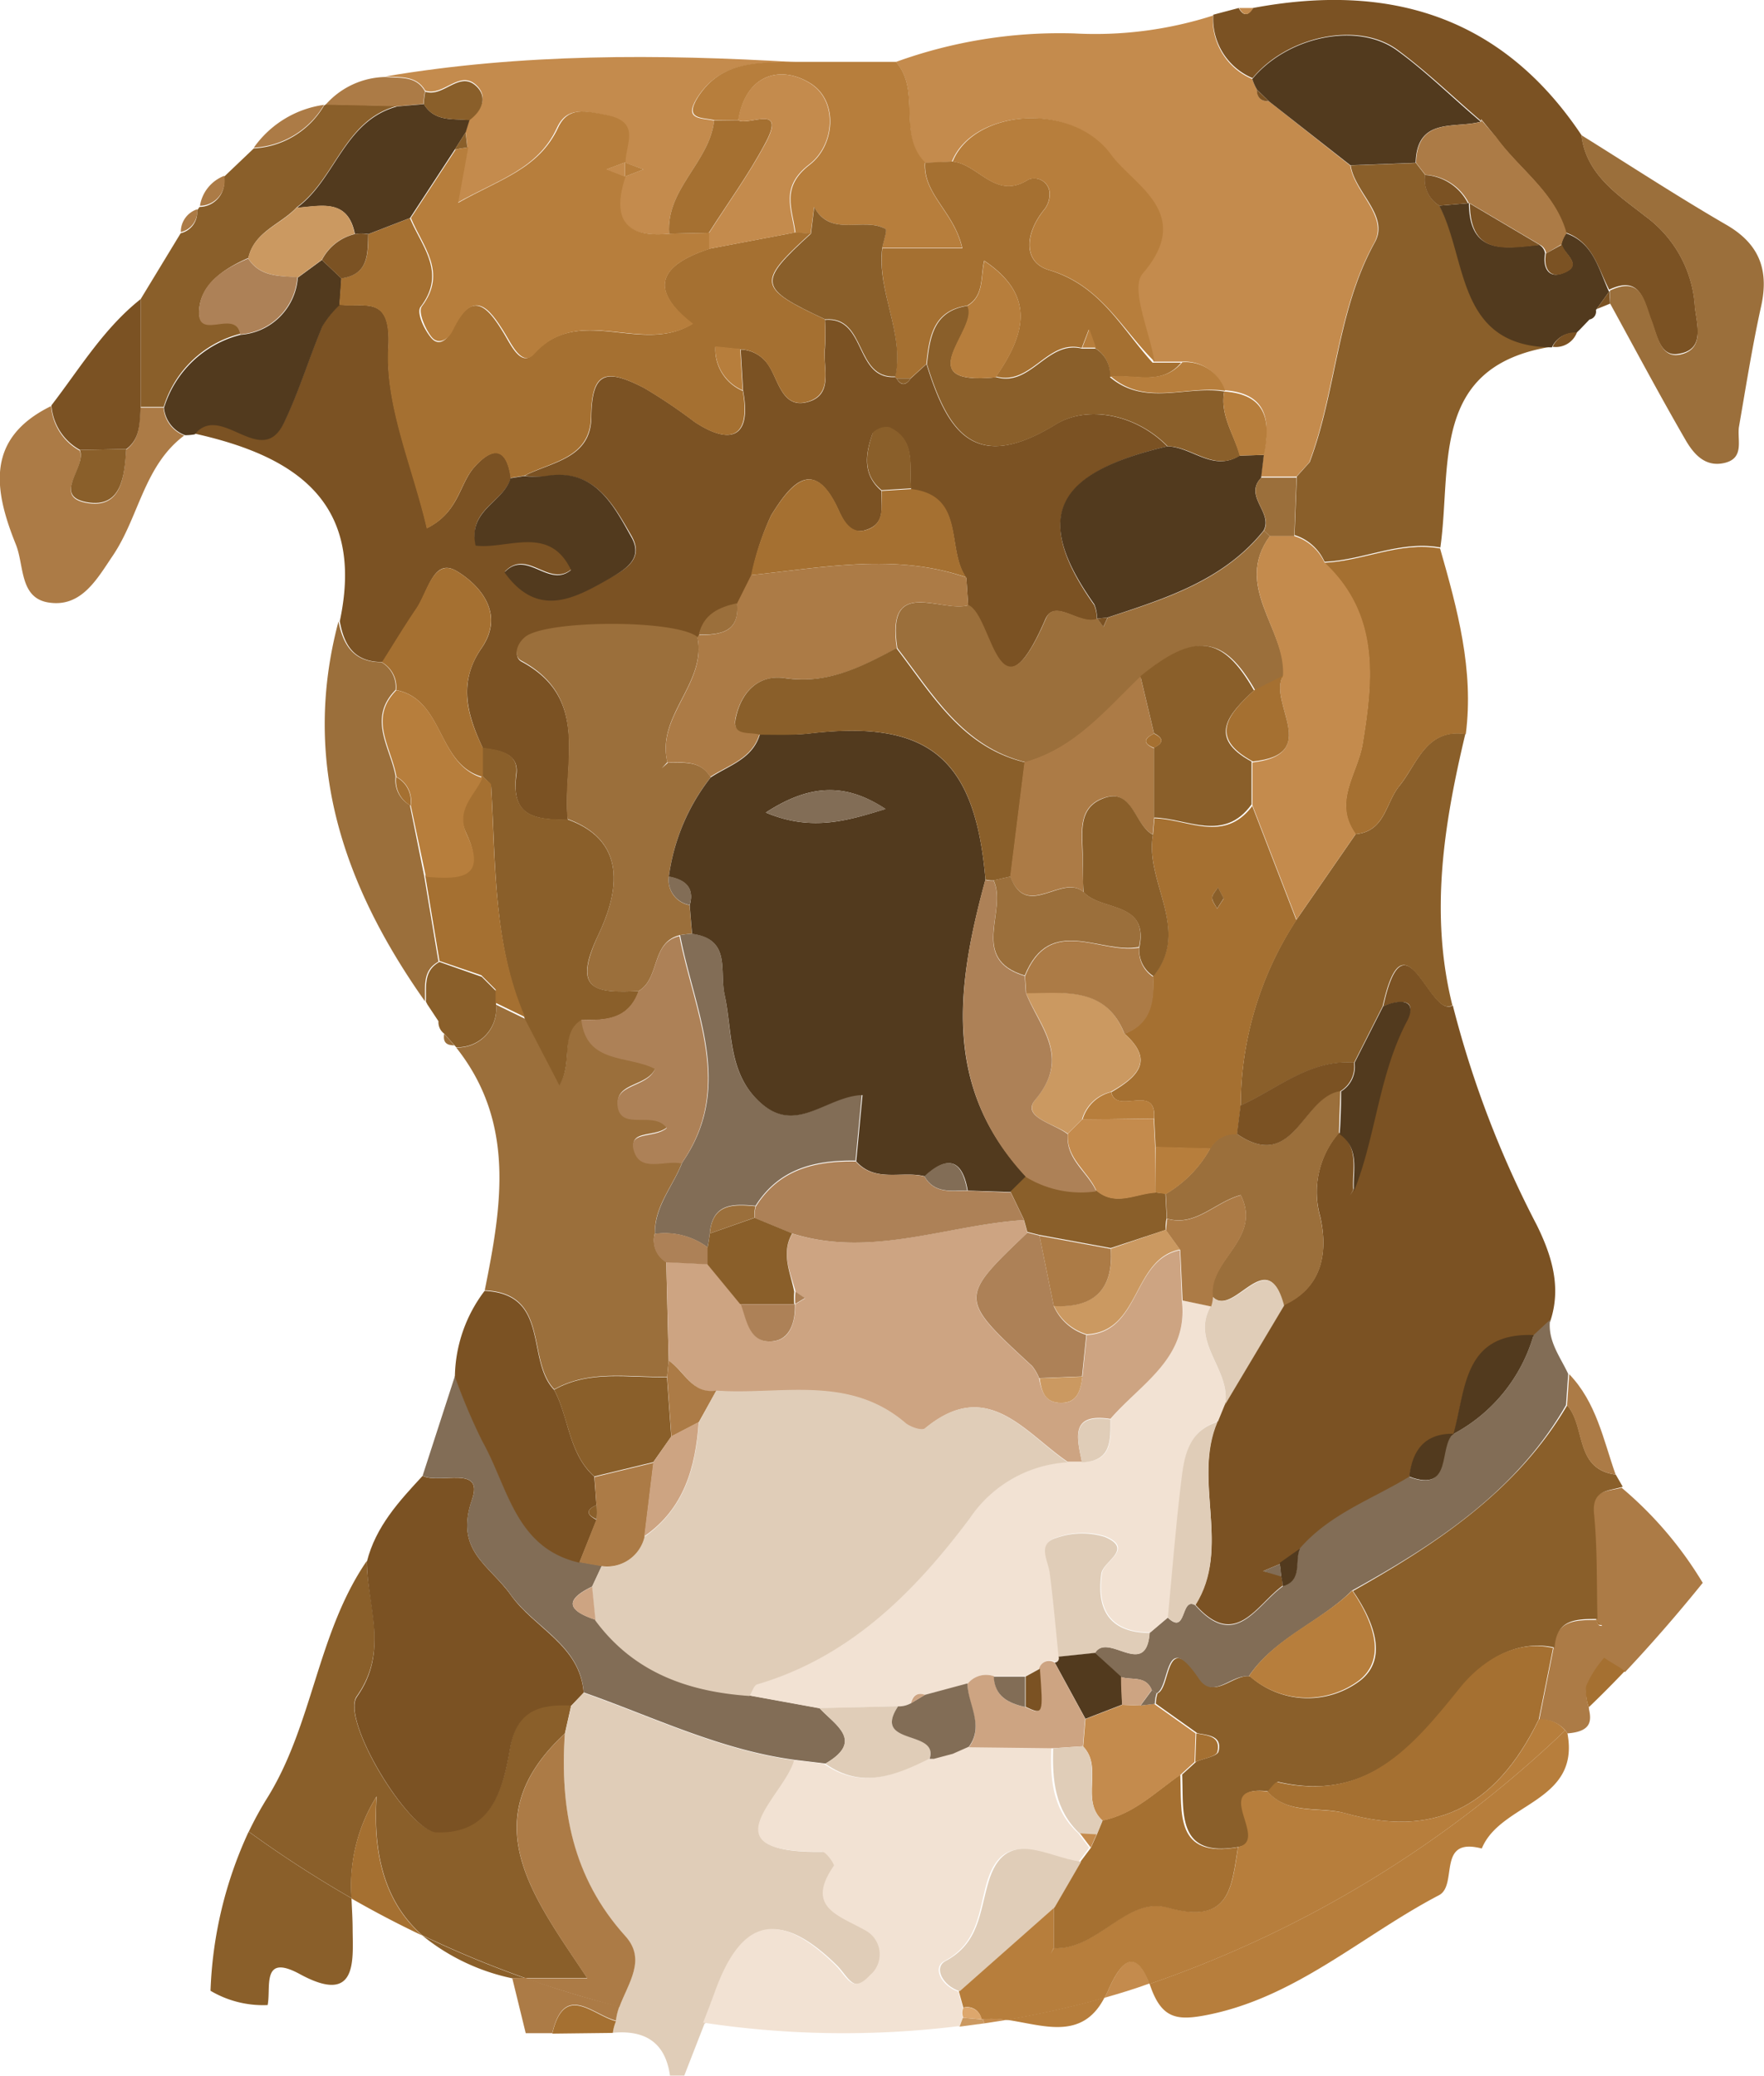 <svg xmlns="http://www.w3.org/2000/svg" viewBox="0 0 123.51 145.36"><defs><style>.cls-1{fill:#7b5223;}.cls-2{fill:#c48b4d;}.cls-3{fill:#ac7b46;}.cls-4{fill:#8a5f2a;}.cls-5{fill:#9b6f3b;}.cls-6{fill:#826d56;}.cls-7{fill:#a57031;}.cls-8{fill:#b77e3c;}.cls-9{fill:#523a1e;}.cls-10{fill:#f2e2d3;}.cls-11{fill:#e0cdb8;}.cls-12{fill:#cda482;}.cls-13{fill:#ad8157;}.cls-14{fill:#cb9961;}.cls-15{fill:#dda76d;}</style></defs><title>terr</title><g id="Layer_2" data-name="Layer 2"><g id="Layer_1-2" data-name="Layer 1"><path class="cls-1" d="M81.73,31.25c-2.26-2.3-5.65-2.87-7.8-1.55-5.73,3.52-7.6.5-9.06-4.21l-1.1,1c-.35.52-.69.53-1,0l-.09-.09c-2.87.18-2-4.24-4.92-4a16,16,0,0,1,0,2c-.16,1.37.68,3.31-1.31,3.77-1.65.38-1.93-1.47-2.59-2.52a2.42,2.42,0,0,0-2-1.18l.17,2.9c.65,3.51-1.09,3.69-3.39,2.17a37.34,37.34,0,0,0-3.5-2.36c-2.71-1.41-3.69-1.16-3.74,2,0,2.92-2.76,3.15-4.68,4.13a7,7,0,0,0,1.48.05c3.37-.59,4.69,1.86,6,4.13.93,1.6-.36,2.36-1.55,3-2.52,1.45-5,2.7-7.3-.47,1.57-1.65,3.08,1.14,4.66-.16-1.5-3.2-4.45-1.43-6.68-1.71-.6-2.51,2-3,2.44-4.72-.3-2.08-1.22-2.21-2.53-.76-1.09,1.19-1.08,3.17-3.34,4.3-1-4.35-2.93-8.56-2.7-12.66.21-3.77-1.69-2.71-3.42-3a6.79,6.79,0,0,0-1.2,1.48c-.94,2.23-1.64,4.58-2.69,6.76-1.59,3.29-4.41-1.47-6.25.81,7,1.56,11.94,4.76,10.15,13.14.3,1.67,1,2.86,3,2.85.79-1.25,1.56-2.52,2.39-3.75S30.35,39,32,40s3.37,3,1.71,5.39-1,4.65.1,7c1.17.15,2.56.35,2.35,1.86-.44,3.09,1.53,3.11,3.6,3.16-.4-3.89,1.64-8.47-3.25-11.09-.53-.29-.36-1.13.28-1.66,1.47-1.22,10.47-1.27,12.06,0l.09-.15c.31-1.44,1.41-1.93,2.68-2.21l1-2A18.6,18.6,0,0,1,54,36.07c1.28-2.06,2.94-4.26,4.72-.33.48,1.06,1,1.79,2.16,1.27s.78-1.68.84-2.64c-1.37-1.16-1.11-2.63-.63-4a1.3,1.3,0,0,1,1.19-.41c1.92.9,1.33,2.77,1.52,4.33,3.84.46,2.42,4.22,3.86,6.18l.13,1.95c1.69.79,2.07,8.65,5.4.94.65-1.51,2.38.44,3.61,0a2.53,2.53,0,0,0-.19-1C72.32,36.3,73.77,33.15,81.73,31.25Z"/><path class="cls-1" d="M101.78,100.38h0v0Z"/><path class="cls-1" d="M94.53,83.76l.23-.38s0,0,0,0v0Z"/><path class="cls-1" d="M101.72,70.39c-1.61,1-3.35-6.85-4.87.07,1-.42,2.46-.62,1.67.85-2,3.81-2.2,8.13-3.76,12,0,0,0,0,0,0l-.23.38.22-.39v0c-.1-1.39.47-2.94-1-4a6.33,6.33,0,0,0-1.31,5.88c.53,2.36.23,4.94-2.57,6.18l-4.14,6.94-.49,1.2c-1.77,4.13,1,8.8-1.55,12.84,2.83,3.21,4.28,0,6.12-1.32q0-.37-.13-.74L88.44,110l1.16-.49,1.42-1c2.09-2.38,5-3.47,7.65-5,.22-1.84,1.08-3,3.1-3,.87-3.12.68-7.1,5.62-6.92l1.15-1.07c.81-2.4.1-4.63-.93-6.73A71.23,71.23,0,0,1,101.72,70.39Z"/><path class="cls-2" d="M88.84,7.09c-.55,0-.83-.24-.82-.8a3.6,3.6,0,0,1-.34-.76,4.5,4.5,0,0,1-2.75-4.44,27.05,27.05,0,0,1-9.72,1.25,33.68,33.68,0,0,0-12.49,2c1.79,2,.1,5.08,2,7.07l1.92-.08c1.46-3.67,8.36-4.25,11.09-.5,1.6,2.19,5.84,4.11,2.21,8.33-.9,1,.48,4.06.82,6.16l2,0a2.91,2.91,0,0,1,2.95,2h0c3,.21,3.26,2.07,2.78,4.44l-.2,1.61,2.48,0v0l.9-1c1.88-5,1.89-10.55,4.56-15.39,1-1.87-1.4-3.48-1.69-5.39Z"/><path class="cls-3" d="M109.74,121.36c1.75-.13,1.7-.93,1.49-1.81q-.81.8-1.64,1.57A1.91,1.91,0,0,1,109.74,121.36Z"/><path class="cls-3" d="M115.33,129.15l.41.24h0Z"/><path class="cls-3" d="M113.54,104.16c-1,.28-2.24.11-2,2,.28,2.4.17,4.84.23,7.26l.41.41c-.09,0-.21,0-.25-.07a1.37,1.37,0,0,1-.16-.34c-1.45,0-2.86,0-3,2l-1,5a2.17,2.17,0,0,1,1.85.75q.83-.77,1.64-1.57a3.48,3.48,0,0,1-.19-1.47,7.53,7.53,0,0,1,1.27-2c.43.33,1,.6,1.44.94q2.82-3,5.44-6.25A26.55,26.55,0,0,0,113.54,104.16Z"/><path class="cls-4" d="M113.13,103.24c-2.9-.38-2.08-3.36-3.4-4.85-3.54,6-9.13,9.69-15,13,1.38,2,2.54,4.7.5,6.28a6.1,6.1,0,0,1-7.71-.31c-1.18-.16-2.47,1.64-3.47.19-2.5-3.64-2.05.65-3,1a2.37,2.37,0,0,0-.12.73l2.91,2.07c.75.14,1.75.17,1.48,1.27-.08.34-1,.48-1.55.71l-1,.91c.12,2.67-.42,5.87,4,5.06,2.24-.46-2-4.38,2.06-3.88.23-.23.52-.7.69-.66,6.2,1.42,9.41-2.39,12.82-6.64,1.3-1.63,3.68-3.41,6.51-2.77.12-2,1.53-2,3-2h0c-.06-2.42,0-4.86-.23-7.26-.22-1.84,1-1.67,2-2Z"/><path class="cls-4" d="M14.74,139.38a7.23,7.23,0,0,0,4,1c.25-1.25-.46-3.64,2.25-2.17,4.05,2.21,3.72-.92,3.7-3.12,0-.72-.05-1.45-.08-2.19a81,81,0,0,1-7.2-4.66A28.8,28.8,0,0,0,14.74,139.38Z"/><path class="cls-4" d="M35.88,138.51h.91a72.16,72.16,0,0,1-7.22-3A14.77,14.77,0,0,0,35.88,138.51Z"/><path class="cls-4" d="M39.55,121.37l.45-2c-2.2-.11-3.83.3-4.29,3-.5,2.89-1.28,6-5.17,5.88-2-.07-6.7-7.89-5.56-9.49,2.27-3.2.75-6.31.7-9.47-3.48,5.07-3.77,11.49-7,16.64a23.64,23.64,0,0,0-1.26,2.31,81,81,0,0,0,7.2,4.66,11.76,11.76,0,0,1,1.75-7.13c-.31,4.71.94,7.72,3.19,9.72a72.16,72.16,0,0,0,7.22,3h4.34C37.37,132.83,33,127.43,39.55,121.37Z"/><path class="cls-5" d="M47.76,81.39c-1.18-.22-3,.75-3.37-1-.31-1.29,1.52-.75,2.33-1.48-.87-1.23-3.14.21-3.43-1.47s2.06-1.33,2.61-2.67c-1.85-1-4.82-.31-5.16-3.45-1.61.94-.57,2.89-1.56,4.61l-2.39-4.59-2.06-1a2.7,2.7,0,0,1-2.79,3c4.18,5.27,3.18,11.14,2,17,4.61.21,2.89,4.87,4.87,6.93,2.51-1.4,5.24-.82,7.9-.88l.11-1.15q-.09-3.45-.17-6.91a1.73,1.73,0,0,1-.79-2C45.81,84.46,47.12,83.05,47.76,81.39Z"/><path class="cls-4" d="M100.79,14.4a2.12,2.12,0,0,1-1-2.15l-.65-.84-4.57.17c.29,1.91,2.73,3.52,1.69,5.39-2.67,4.84-2.67,10.38-4.56,15.39l-.9,1v0l-.16,4.1a3.41,3.41,0,0,1,2.1,1.87c2.73-.11,5.3-1.51,8.11-1,.81-5.7-.77-12.73,7.85-14.07C102,24.26,102.83,18.17,100.79,14.4Z"/><path class="cls-1" d="M35.75,111.65c-1.5-2.1-3.94-3.07-2.7-6.66.85-2.45-2.25-1.06-3.46-1.66-1.64,1.77-3.28,3.54-3.9,6,0,3.16,1.57,6.27-.7,9.47-1.13,1.6,3.61,9.42,5.56,9.49,3.89.14,4.67-3,5.17-5.88.46-2.68,2.09-3.1,4.29-3l.86-.9C40.61,115.17,37.4,114,35.75,111.65Z"/><path class="cls-4" d="M98,55c-1,1.2-1,3.21-3.08,3.4l-4.15,6a23.82,23.82,0,0,0-3.9,13c2.59-1.16,4.83-3.22,7.94-3l2-3.95c1.52-6.93,3.27.94,4.88-.07-1.6-6.42-.59-12.71.91-19C99.84,51,99.24,53.46,98,55Z"/><path class="cls-1" d="M118.67,21.43a8.48,8.48,0,0,0-3.44-6.27c-1.86-1.47-4.17-2.89-4.5-5.7-5.57-8.34-13.47-10.69-23-8.9-.32.53-.66.61-1,0l-1.78.47a4.5,4.5,0,0,0,2.75,4.44c2.43-2.94,7.36-4,10.12-2,2.07,1.52,3.93,3.33,5.88,5l0-.13,1,1.22c1.62,2.26,4.14,3.86,4.92,6.72,1.9.66,2.26,2.49,3.05,4,2.25-1.07,2.43.87,2.93,2.12.43,1.08.64,2.66,2,2.36C119.44,24.44,118.77,22.61,118.67,21.43Z"/><path class="cls-6" d="M108.53,92.4l-1.15,1.07a11.44,11.44,0,0,1-5.62,6.93l0,0c-1.16.87,0,4.16-3.11,3C96,105,93.1,106,91,108.42c-.39.89.2,2.22-1.19,2.65-1.85,1.33-3.3,4.52-6.12,1.32-1.05-.63-.58,2.16-1.93.86l-1.27,1.07c-.25,3.27-2.92-.08-3.82,1.4l1.81,1.69c.74.25,1.75-.12,2.16.91l.32.24c1-.39.52-4.68,3-1,1,1.45,2.28-.35,3.47-.19,1.82-2.7,5-3.79,7.22-6,5.92-3.28,11.51-6.93,15-13l.15-2.18C109.25,95,108.35,93.89,108.53,92.4Z"/><path class="cls-2" d="M55.71,4.35c-9.61-.57-19.19-.61-28.72,1,1,.09,2.16-.11,2.79,1,1.27.42,2.38-1.48,3.56-.4.83.76.44,1.74-.47,2.4q-.14.43-.27.85l.12,1.05L32,14.21c2.87-1.63,5.66-2.35,7-5.27.69-1.48,1.9-1.17,3.35-.89,2.49.49,1.41,2,1.37,3.32l1.33.49-1.31.51c-1,2.91-.05,4.31,3.11,4-.23-3.15,2.83-5,3.15-7.92-.83-.21-2.2,0-1.18-1.61C50.49,4.23,53.14,4.42,55.71,4.35Z"/><path class="cls-6" d="M57.38,119.59l-4.89-.89c-4.33-.28-8.12-1.66-10.8-5.3-1.82-.6-2.3-1.33-.23-2.32l.68-1.46-1.56-.27c-4.51-1-5-5.31-6.8-8.5a42.12,42.12,0,0,1-1.92-4.53l-2.27,7c1.2.6,4.31-.78,3.46,1.66-1.25,3.59,1.2,4.56,2.7,6.66,1.66,2.32,4.87,3.52,5.12,6.85,4.9,1.72,9.61,4.05,14.85,4.73l2.08.25C60.53,121.88,58.49,120.79,57.38,119.59Z"/><path class="cls-5" d="M120.89,15.75c-3.45-2-6.78-4.18-10.17-6.29.33,2.81,2.64,4.23,4.5,5.7a8.48,8.48,0,0,1,3.44,6.27c.1,1.18.77,3-1,3.39-1.38.3-1.59-1.28-2-2.36-.5-1.26-.68-3.19-2.93-2.12v0q0,.45,0,.9c1.74,3.17,3.44,6.37,5.25,9.5.57,1,1.38,2,2.77,1.67s.89-1.56,1-2.48c.48-2.77.92-5.56,1.52-8.31C123.88,19.06,123.3,17.15,120.89,15.75Z"/><path class="cls-7" d="M92.71,39.4c3.85,3.61,3.45,8.08,2.69,12.69-.34,2.07-2.12,4.07-.49,6.31C97,58.21,97,56.2,98,55c1.25-1.55,1.85-4,4.63-3.6.58-4.5-.59-8.76-1.8-13C98,37.89,95.45,39.29,92.71,39.4Z"/><path class="cls-8" d="M62.73,4.33l-7,0c-2.57.06-5.21-.13-6.87,2.48-1,1.61.35,1.39,1.18,1.61l1.66,0c.51-3.25,3-3.9,5.1-2.55,1.91,1.24,1.66,4.3-.1,5.66-2.05,1.58-1.22,3.08-1,4.76l1.06.08L57,14.5c1.2,2.17,3.49.66,5,1.53.13.07-.15.87-.24,1.33h5.6c-.54-2.51-2.76-3.76-2.6-6C62.83,9.41,64.52,6.37,62.73,4.33Z"/><path class="cls-4" d="M22.69,7.39a6.07,6.07,0,0,1-4.92,3l-2.1,2a1.76,1.76,0,0,1-1.7,2.1l-.17.24a1.5,1.5,0,0,1-1.15,1.6L9.85,20.94q0,3.78,0,7.55l1.61,0a7.55,7.55,0,0,1,5.37-5.12c-.31-1.8-2.95.33-2.89-1.56s1.73-3,3.45-3.75c.42-1.86,2.28-2.35,3.39-3.55,2.73-2,3.31-6.12,7.05-7.1l-5-.11Z"/><path class="cls-5" d="M28.7,56.37a2,2,0,0,1-1-2c-.34-2-2-4.05,0-6.07a2,2,0,0,0-1-1.94c-1.92,0-2.67-1.18-3-2.85-2.64,9.92.39,18.56,6.05,26.59.05-1-.21-2.14.95-2.77l-1-6Z"/><path class="cls-1" d="M41.76,105.38q-.07-1-.15-2c-1.81-1.62-1.75-4.1-2.81-6.07-2-2.06-.25-6.72-4.87-6.93a10.15,10.15,0,0,0-2.08,6,42.12,42.12,0,0,0,1.92,4.53c1.8,3.19,2.29,7.47,6.8,8.5l1.2-3C41.07,106.05,41,105.72,41.76,105.38Z"/><path class="cls-3" d="M11.45,28.54l-1.62,0c-.08,1.07,0,2.2-1,2.95-.13,1.86-.31,4.16-2.76,3.72s0-2.44-.49-3.66a3.88,3.88,0,0,1-2-3.12c-4.62,2.26-4,5.89-2.47,9.69.59,1.46.25,3.73,2.27,4.06,2.31.38,3.41-1.64,4.52-3.28,1.83-2.71,2.18-6.3,5-8.41A2.27,2.27,0,0,1,11.45,28.54Z"/><path class="cls-9" d="M20.85,19.44a4.33,4.33,0,0,1-4,4,7.55,7.55,0,0,0-5.37,5.12,2.27,2.27,0,0,0,1.48,1.91,3.81,3.81,0,0,0,.68-.06c1.84-2.28,4.66,2.49,6.25-.81,1.05-2.18,1.75-4.52,2.69-6.76a6.79,6.79,0,0,1,1.2-1.48l.13-1.86L22.54,18.2Z"/><path class="cls-9" d="M109.66,16.34a2.06,2.06,0,0,0-.35.77c.2.7,1.68,1.5,0,2.05-.93.32-1.3-.49-1.13-1.42a.83.83,0,0,0-.41-.6c-2.34.21-4.89.79-4.92-2.91l-.08,0-2,.17c2,3.78,1.17,9.86,7.89,9.92l0,0a1.71,1.71,0,0,1,1.7-1l.26-.25.67-.7a.56.56,0,0,0,.45-.66l.92-1.28v0C111.93,18.83,111.56,17,109.66,16.34Z"/><path class="cls-1" d="M3.6,28.38a3.88,3.88,0,0,0,2,3.12l3.25-.06c1-.75.92-1.88,1-2.95q0-3.78,0-7.55C7.25,23,5.58,25.81,3.6,28.38Z"/><path class="cls-4" d="M30.77,67.35c-1.16.63-.9,1.76-.95,2.77l.1.2.78,1.18a1,1,0,0,0,.4.87l.72.81.12.14a2.7,2.7,0,0,0,2.79-3q0-.46,0-.93l-1-1Z"/><path class="cls-3" d="M27,5.39A5.71,5.71,0,0,0,22.8,7.33l5,.11,1.85-.16a5.31,5.31,0,0,1,.11-.87C29.15,5.28,28,5.49,27,5.39Z"/><path class="cls-3" d="M109.87,96.21l-.15,2.18c1.31,1.49.5,4.47,3.4,4.85C112.26,100.8,111.77,98.18,109.87,96.21Z"/><path class="cls-3" d="M17.77,10.34a6.07,6.07,0,0,0,4.92-3A7.23,7.23,0,0,0,17.77,10.34Z"/><path class="cls-3" d="M14,14.41a1.76,1.76,0,0,0,1.7-2.1A2.7,2.7,0,0,0,14,14.41Z"/><path class="cls-1" d="M108.71,24.28a1.58,1.58,0,0,0,1.7-1A1.71,1.71,0,0,0,108.71,24.28Z"/><path class="cls-3" d="M12.66,16.25a1.5,1.5,0,0,0,1.15-1.6A1.66,1.66,0,0,0,12.66,16.25Z"/><path class="cls-5" d="M29.92,70.32l.78,1.18Z"/><path class="cls-5" d="M31.82,73.19l-.72-.81C31,73,31.28,73.19,31.82,73.19Z"/><path class="cls-2" d="M87.76.56l-1,0C87.09,1.17,87.43,1.09,87.76.56Z"/><path class="cls-1" d="M110.67,23l.67-.7Z"/><path class="cls-1" d="M112.71,20.36l-.92,1.28.94-.38Q112.7,20.81,112.71,20.36Z"/><path class="cls-7" d="M57.75,24.35a16,16,0,0,0,0-2c-4.71-2.21-4.77-2.56-1-6l-1.06-.08-6,1.14c-3.22,1.06-4.51,2.64-1.23,5.27-3.59,2.19-7.89-1.45-11.11,2.1-.86.95-1.58-.62-2.05-1.4-1.12-1.85-2.22-3.22-3.66-.24-.31.64-.92,1.18-1.48.48s-1-1.8-.7-2.15c1.82-2.4.06-4.22-.76-6.2L25.78,16.4c0,1.4,0,2.84-1.89,3.08q-.06.93-.13,1.86c1.73.26,3.63-.8,3.42,3-.23,4.09,1.68,8.31,2.7,12.66,2.26-1.13,2.25-3.11,3.34-4.3,1.32-1.45,2.24-1.32,2.53.76l.95-.15c1.92-1,4.63-1.21,4.68-4.13.05-3.18,1-3.43,3.74-2a37.34,37.34,0,0,1,3.5,2.36c2.3,1.52,4,1.34,3.39-2.17a3.15,3.15,0,0,1-1.92-3.08l1.75.17a2.42,2.42,0,0,1,2,1.18c.66,1,.95,2.9,2.59,2.52C58.43,27.66,57.59,25.71,57.75,24.35Z"/><path class="cls-5" d="M46.77,53.4l-.44.39.4-.43c-.8-3.28,2.77-5.52,2.1-8.77-1.59-1.24-10.59-1.19-12.06,0-.64.53-.81,1.37-.28,1.66,4.89,2.63,2.85,7.21,3.25,11.09C44.28,59,43.06,63,41.9,65.44c-1.86,4-.16,4.08,2.8,3.95,1.54-.88.85-3.42,2.91-3.92a8.25,8.25,0,0,1,.84-.1l-.17-2a1.78,1.78,0,0,1-1.45-2,14.31,14.31,0,0,1,2.93-6.95C49.05,53.21,47.87,53.42,46.77,53.4Z"/><path class="cls-5" d="M88.91,37.54l-.41-.39c-2.82,3.51-6.9,4.78-10.94,6.09l-.3.65-.42-.58v0c-1.23.49-3-1.47-3.61,0-3.33,7.71-3.71-.15-5.4-.94-1.94.57-5.81-2.09-5,3,2.49,3.23,4.57,6.92,9,8,3.48-1,5.67-3.67,8.13-6,3.81-3.12,5.74-2.88,7.95,1l2-1C90,44,86.35,41.06,88.91,37.54Z"/><path class="cls-3" d="M52.6,40.26l-1,2c.2,2.07-1.22,2.17-2.68,2.21l-.09.15c.67,3.25-2.9,5.49-2.1,8.77l0,0c1.1,0,2.28-.18,3,1,1.29-.84,2.93-1.26,3.45-3-.67-.23-1.94.15-1.68-1.13C51.88,48.53,53,47.2,55,47.48c3,.44,5.36-.8,7.79-2.1-.77-5.11,3.1-2.45,5-3l-.13-1.95C62.67,38.7,57.63,39.75,52.6,40.26Z"/><path class="cls-9" d="M88.3,33.46c.06-.53.13-1.07.19-1.61l-1.71.05c-1.86,1.16-3.35-.63-5.06-.65-8,1.89-9.4,5-5.1,11.06a2.52,2.52,0,0,1,.19,1v0l.72-.07c4-1.32,8.12-2.58,10.94-6.09C89.16,35.88,87.06,34.75,88.3,33.46Z"/><path class="cls-7" d="M73.46,18.91c-1.85-.54-1.72-2.56-.34-4.25a1.73,1.73,0,0,0,.36-1.23A1.08,1.08,0,0,0,72,12.57c-2.28,1.48-3.49-1.09-5.3-1.26l-1.92.08c-.16,2.21,2.06,3.46,2.6,6h-5.6c-.38,3.07,1.56,5.91.89,9l.09.09,1,0,1.1-1c.2-1.88.46-3.73,2.85-4.08,1.2-.68.93-2,1.2-3.15,3.73,2.5,2.78,5.27.83,8.11,2.47.67,3.59-2.64,6-2l.49-1.28.47,1.31a2.15,2.15,0,0,1,1,2c1.7-.21,3.62.66,5-1l-2,0C78.52,23,77.07,20,73.46,18.91Z"/><path class="cls-4" d="M41.9,65.44C43.06,63,44.28,59,39.74,57.37c-2.07,0-4-.07-3.6-3.16.21-1.51-1.18-1.71-2.35-1.86q0,1,0,2c.21.25.58.48.6.74.33,5.5.14,11.07,2.38,16.29L39.17,76c1-1.72,0-3.67,1.56-4.61,1.69.08,3.28,0,4-2C41.74,69.52,40,69.41,41.9,65.44Z"/><path class="cls-4" d="M85.72,27.41h0c-2.65-.44-5.55,1.07-8-1a2.15,2.15,0,0,0-1-2h-.48l-.48,0c-2.44-.61-3.57,2.7-6,2-6.31.65-1.17-3.38-2-5-2.4.35-2.65,2.2-2.86,4.08,1.47,4.71,3.33,7.73,9.06,4.21,2.14-1.32,5.54-.76,7.8,1.55,1.71,0,3.2,1.8,5.06.65C86.41,30.41,85.4,29.06,85.72,27.41Z"/><path class="cls-7" d="M63.82,34.24l-2.08.13c-.06,1,.22,2.15-.84,2.64s-1.68-.21-2.16-1.27C57,31.82,55.29,34,54,36.07a18.52,18.52,0,0,0-1.41,4.19c5-.51,10.07-1.56,15.07.16C66.23,38.46,67.66,34.71,63.82,34.24Z"/><path class="cls-9" d="M38.17,33.33a7.07,7.07,0,0,1-1.48,0l-.95.15c-.46,1.68-3,2.21-2.44,4.72,2.23.28,5.18-1.49,6.68,1.71-1.58,1.3-3.1-1.49-4.66.16,2.28,3.18,4.78,1.92,7.3.47,1.19-.68,2.48-1.44,1.55-3C42.86,35.18,41.54,32.74,38.17,33.33Z"/><path class="cls-7" d="M32,40c-1.64-1-2.09,1.48-2.87,2.62s-1.6,2.5-2.39,3.75a2,2,0,0,1,1,1.94c3.36.67,2.84,5.17,6,6.07l.07,0q0-1,0-2c-1.1-2.3-1.78-4.54-.1-7S33.55,40.94,32,40Z"/><path class="cls-4" d="M61.77,17.36c.09-.46.37-1.25.24-1.33-1.56-.87-3.84.63-5-1.53l-.23,1.86c-3.76,3.44-3.7,3.8,1,6,2.92-.24,2.05,4.18,4.92,4C63.33,23.27,61.39,20.43,61.77,17.36Z"/><path class="cls-4" d="M62.29,29.91a1.3,1.3,0,0,0-1.19.41c-.48,1.42-.74,2.88.63,4l2.08-.13C63.62,32.68,64.22,30.82,62.29,29.91Z"/><path class="cls-5" d="M48.93,44.44c1.47,0,2.88-.14,2.68-2.21C50.34,42.51,49.24,43,48.93,44.44Z"/><path class="cls-8" d="M50.09,24.25A3.15,3.15,0,0,0,52,27.33l-.17-2.9Z"/><path class="cls-4" d="M63.77,26.49l-1,0C63.08,27,63.42,27,63.77,26.49Z"/><path class="cls-10" d="M84.77,91.46l-2-.42c.45,4.06-2.9,5.82-5,8.31,0,1.47.11,3-2,3l-1,0a8.89,8.89,0,0,0-6.86,3.93C64,111.46,59.53,116,53,117.9c-.24.07-.36.53-.53.81l4.88.89,5.52-.13a1.79,1.79,0,0,0,.88-.21c.14-.51.41-.8,1-.6l3-.76a1.65,1.65,0,0,1,1.86-.54l2.2,0,1-.55a.71.71,0,0,1,1.09-.44.3.3,0,0,0,.27-.41c-.2-2-.36-3.91-.62-5.86-.12-.92-.91-2.06.47-2.47a5.44,5.44,0,0,1,3.37-.07c2.07.87-.1,1.7-.23,2.58-.36,2.54.58,4.14,3.39,4.15l1.26-1.07c.3-3.14.55-6.29.92-9.42.21-1.76.43-3.61,2.55-4.28l.49-1.2C86.23,95.94,83.33,94,84.77,91.46Z"/><path class="cls-5" d="M86.61,79.39a1.92,1.92,0,0,0-1.87,1,8.43,8.43,0,0,1-3.12,3.2l.09,1.73c2,.58,3.33-1.15,5.16-1.65,1.52,3.05-2.26,4.53-2,7.09,1.48,1.64,3.87-3.81,5,.64,2.8-1.25,3.11-3.83,2.57-6.18a6.33,6.33,0,0,1,1.31-5.88l.1-3C91.19,76.76,90.6,82.14,86.61,79.39Z"/><path class="cls-11" d="M82.69,103.83c-.38,3.13-.62,6.28-.92,9.42,1.35,1.3.88-1.49,1.93-.86,2.54-4-.22-8.71,1.55-12.84C83.12,100.22,82.9,102.07,82.69,103.83Z"/><path class="cls-11" d="M84.9,90.77a2.4,2.4,0,0,1-.13.69c-1.44,2.54,1.47,4.47,1,6.89l4.14-6.94C88.76,87,86.38,92.41,84.9,90.77Z"/><path class="cls-9" d="M96.84,70.46l-2,3.95a2,2,0,0,1-.94,2q0,1.49-.1,3c1.46,1.05.89,2.6,1,4,1.56-3.9,1.73-8.21,3.76-12C99.3,69.84,97.8,70,96.84,70.46Z"/><path class="cls-9" d="M94.76,83.38s0,0,0,0v0Z"/><path class="cls-9" d="M101.76,100.4a11.44,11.44,0,0,0,5.62-6.93C102.43,93.29,102.64,97.28,101.76,100.4Z"/><path class="cls-9" d="M98.67,103.38c3.12,1.17,2-2.12,3.11-3C99.75,100.35,98.89,101.53,98.67,103.38Z"/><path class="cls-9" d="M89.7,110.33c.05.24.1.49.13.74,1.4-.43.8-1.77,1.19-2.65l-1.42,1Q89.65,109.9,89.7,110.33Z"/><path class="cls-6" d="M88.44,110l1.26.38q0-.44-.1-.87Z"/><path class="cls-9" d="M94.53,83.76l.23-.38h0Z"/><path class="cls-8" d="M77.79,10.82c-2.74-3.75-9.63-3.17-11.09.5,1.81.16,3,2.74,5.3,1.26a1.08,1.08,0,0,1,1.49.85,1.73,1.73,0,0,1-.36,1.23c-1.38,1.69-1.51,3.71.34,4.25,3.61,1.06,5.05,4.12,7.36,6.4-.33-2.11-1.72-5.12-.82-6.16C83.63,14.93,79.39,13,77.79,10.82Z"/><path class="cls-9" d="M87.68,5.53a3.6,3.6,0,0,0,.34.76l.82.8,5.71,4.48,4.57-.17c.08-3.25,2.76-2.37,4.56-2.88-2-1.68-3.81-3.5-5.88-5C95,1.5,90.11,2.58,87.68,5.53Z"/><path class="cls-8" d="M82.78,25.36c-1.41,1.67-3.33.8-5,1,2.43,2.11,5.33.6,8,1A2.91,2.91,0,0,0,82.78,25.36Z"/><path class="cls-8" d="M85.72,27.41c-.32,1.66.69,3,1.07,4.49l1.71-.05C89,29.48,88.68,27.61,85.72,27.41Z"/><path class="cls-5" d="M88.5,37.15l.41.39h1.71q.08-2,.16-4.1l-2.47,0C87.06,34.75,89.16,35.88,88.5,37.15Z"/><path class="cls-5" d="M91.69,32.35l-.9,1Z"/><path class="cls-1" d="M88.84,7.09,88,6.28C88,6.85,88.3,7.1,88.84,7.09Z"/><path class="cls-2" d="M115.75,129.38h0Z"/><path class="cls-2" d="M68.81,141.36l.12.3,1.54-.24A6.65,6.65,0,0,0,68.81,141.36Z"/><path class="cls-2" d="M77.54,139.46c-.06.15-.14.27-.21.41,1.06-.3,2.11-.62,3.15-1C79.59,136.57,78.62,136.93,77.54,139.46Z"/><path class="cls-8" d="M80.57,139.12c.77,2.16,1.81,2.34,3.7,2,6.35-1.16,11-5.56,16.48-8.43,1.36-.71-.19-4.11,3-3.27,1.31-3.21,6.9-3.21,6-8.05a1.92,1.92,0,0,0-.15-.23,79.63,79.63,0,0,1-29.11,17.76Z"/><path class="cls-8" d="M77.33,139.86a67.62,67.62,0,0,1-6.85,1.55C73,141.77,75.76,142.91,77.33,139.86Z"/><path class="cls-8" d="M107.75,120.38c-3.12,6.43-7.6,8.24-13.48,6.59-1.83-.51-4,.15-5.52-1.54-4.07-.51.18,3.41-2.06,3.88-.45,2.76-.53,5.48-4.9,4.24-2.93-.83-4.91,3-8,2.83l-.23.43.22-.44,0-2.84-6.65,5.88.32,1.15a1,1,0,0,1,1.26.81l.1,0a6.65,6.65,0,0,1,1.67.06,67.62,67.62,0,0,0,6.85-1.55c.07-.13.14-.26.21-.41,1.08-2.53,2.05-2.88,2.94-.56a79.63,79.63,0,0,0,29.11-17.76A2.17,2.17,0,0,0,107.75,120.38Z"/><path class="cls-7" d="M113.76,117c-.4-.33-1-.61-1.44-.94a7.53,7.53,0,0,0-1.27,2,3.48,3.48,0,0,0,.19,1.47C112.09,118.72,112.93,117.87,113.76,117Z"/><path class="cls-7" d="M102.25,118.13c-3.41,4.25-6.62,8.06-12.82,6.64-.17,0-.46.43-.69.66,1.49,1.69,3.69,1,5.52,1.54,5.89,1.65,10.36-.16,13.48-6.59l1-5C105.93,114.72,103.56,116.5,102.25,118.13Z"/><path class="cls-7" d="M111.74,113.37a1.37,1.37,0,0,0,.16.34c0,.06.17.05.25.07l-.41-.41Z"/><path class="cls-2" d="M115.75,129.38h0l-.42-.23Z"/><path class="cls-7" d="M82.64,124.25c-1.73,1.2-3.26,2.76-5.44,3.2l-.41,1-.41.92-.75,1-1.85,3.19,0,2.84h0c3.11.17,5.1-3.66,8-2.83,4.37,1.24,4.45-1.49,4.9-4.24C82.22,130.12,82.76,126.92,82.64,124.25Z"/><path class="cls-2" d="M79.86,119.41l-1.28-.05-2.58,1-.16,1.92c1.43,1.47-.23,3.76,1.36,5.19,2.18-.44,3.71-2,5.44-3.2l1-.91.07-2-2.91-2.07Z"/><path class="cls-8" d="M87.46,117.33a6.1,6.1,0,0,0,7.71.31c2-1.58.89-4.25-.49-6.28C92.43,113.54,89.28,114.63,87.46,117.33Z"/><path class="cls-7" d="M83.76,121.36l-.07,2c.54-.23,1.47-.37,1.55-.71C85.5,121.53,84.51,121.5,83.76,121.36Z"/><path class="cls-6" d="M79.86,119.41l1-.12a2.44,2.44,0,0,1,.12-.73l-.32-.24Z"/><path class="cls-11" d="M43.13,141.5a3.09,3.09,0,0,0-.22.82c2.22-.2,3.67.64,4,3l1,0,1.45-3.72q-3-.45-6-1.16A4.07,4.07,0,0,0,43.13,141.5Z"/><path class="cls-11" d="M58.55,137.55c.89.87,1.2,2.13,2.48.75a1.9,1.9,0,0,0-.2-3.05c-1.84-1.11-4.42-1.56-2.34-4.6.08-.11-.55-1-.84-1-8.29.15-2.59-3.89-1.94-6.4-5.23-.68-9.94-3-14.85-4.73l-.86.9-.45,2c-.35,5.25.52,10.07,4.23,14.18,1.48,1.64.18,3.27-.41,4.92q3,.72,6,1.16c.28-.74.57-1.47.84-2.21C52,134.36,54.6,133.7,58.55,137.55Z"/><path class="cls-7" d="M26.36,125.79a11.76,11.76,0,0,0-1.75,7.13q2.44,1.4,4.95,2.59C27.3,133.51,26.05,130.5,26.36,125.79Z"/><path class="cls-3" d="M35.87,138.51l.94,3.84,1.86,0c.84-3.6,2.84-1.28,4.46-.88a4.07,4.07,0,0,1,.24-1q-3.34-.81-6.59-2Z"/><path class="cls-3" d="M43.78,135.55c-3.71-4.11-4.58-8.93-4.23-14.18-6.53,6.06-2.19,11.46,1.57,17.14H36.78q3.25,1.14,6.59,2C44,138.82,45.27,137.19,43.78,135.55Z"/><path class="cls-12" d="M82.61,87.53c-3.36.67-2.73,5.74-6.52,5.94l-.3,2.91c-.13,1-.38,1.95-1.69,1.83-1-.09-1.19-.92-1.35-1.71a3.3,3.3,0,0,0-.49-.85c-5.14-4.74-5.15-4.74-.33-9.34q-.12-.45-.25-.89c-5.4.34-10.68,2.66-16.2.95-.82,1.41-.12,2.74.23,4.08l.66.45-.68.41h0c0,1.22-.34,2.49-1.58,2.6-1.63.15-1.8-1.46-2.21-2.64L49.59,88.5l-2.94-.14q.09,3.45.17,6.91c1.12.69,1.62,2.36,3.33,2.12,4.49.33,9.28-1.15,13.25,2.27.33.29,1.14.55,1.35.37,4.38-3.66,7,.28,10,2.31l1,0c-.34-1.66-.85-3.44,2-3,2.14-2.49,5.49-4.25,5-8.31Z"/><path class="cls-6" d="M53.39,77.32c-2.46-2.05-2.09-5-2.66-7.71-.36-1.67.46-3.87-2.27-4.24a8.15,8.15,0,0,0-.84.1c1,5.3,3.85,10.58.15,15.92-.64,1.66-1.95,3.07-1.91,5a5,5,0,0,1,3.68.94q.1-.48.16-1c.19-2.11,1.67-2.05,3.2-1.91,1.64-2.61,4.18-3.21,7-3.16l.44-4.64C58,76.72,55.83,79.35,53.39,77.32Z"/><path class="cls-13" d="M44.7,69.39c-.68,1.94-2.27,2.06-4,2,.34,3.14,3.31,2.48,5.16,3.45-.55,1.34-2.89,1-2.61,2.67s2.56.23,3.43,1.47c-.81.73-2.64.19-2.33,1.48.41,1.71,2.19.73,3.37,1,3.71-5.34.88-10.62-.15-15.92C45.55,66,46.24,68.51,44.7,69.39Z"/><path class="cls-7" d="M33.8,54.35l-.07,0c-.54,1.29-1.93,2.21-1.08,4,1.5,3.21-.76,3.09-2.88,2.93l1,6,2.93,1,1,1q0,.47,0,.93l2.06,1c-2.24-5.22-2.06-10.79-2.38-16.29C34.38,54.83,34,54.59,33.8,54.35Z"/><path class="cls-4" d="M38.8,97.3c1.05,2,1,4.45,2.81,6.07l4.13-1L47,100.58q-.15-2.08-.3-4.16C44,96.48,41.31,95.89,38.8,97.3Z"/><path class="cls-3" d="M46.82,95.26l-.11,1.15.3,4.16,1.92-1,1.23-2.21C48.44,97.62,47.94,96,46.82,95.26Z"/><path class="cls-13" d="M45.85,86.38a1.73,1.73,0,0,0,.79,2l2.94.14c0-.39,0-.78,0-1.17A5,5,0,0,0,45.85,86.38Z"/><path class="cls-2" d="M90.62,37.53H88.91c-2.55,3.53,1.1,6.47.92,9.77-1.08,1.9,2.74,5.52-2.14,6.08q0,1.49,0,3l3.09,8,4.15-6c-1.62-2.24.15-4.23.49-6.31.76-4.61,1.17-9.09-2.69-12.7A3.41,3.41,0,0,0,90.62,37.53Z"/><path class="cls-3" d="M103.71,8.4l0,.12c-1.8.51-4.48-.37-4.56,2.88l.65.84a3.62,3.62,0,0,1,3.05,2l.08,0,4.92,2.91a.82.82,0,0,1,.41.59l1.08-.64a2,2,0,0,1,.35-.77c-.79-2.87-3.3-4.47-4.92-6.72Z"/><path class="cls-1" d="M99.78,12.25a2.11,2.11,0,0,0,1,2.15l2-.17A3.62,3.62,0,0,0,99.78,12.25Z"/><path class="cls-7" d="M80.83,57.29l-.1,1.14c-.61,3.31,2.69,6.62,0,9.94.07,1.71-.14,3.27-2,4,2.17,1.92.85,3.06-.92,4.1.37,1.63,3.18-.68,3,1.85q.05,1,.1,2l3.84.11a1.92,1.92,0,0,1,1.87-1l.25-2a23.84,23.84,0,0,1,3.9-13l-3.09-8C85.71,59.06,83.16,57.35,80.83,57.29Zm4.39,6.33c-.13-.26-.36-.51-.35-.76s.26-.48.41-.72l.4.77Z"/><path class="cls-1" d="M86.61,79.39c4,2.76,4.58-2.62,7.25-3a2,2,0,0,0,.94-2c-3.11-.23-5.35,1.84-7.94,3Z"/><path class="cls-9" d="M104.74,9.62l-1-1.22Z"/><path class="cls-11" d="M77.11,110.18c.12-.89,2.3-1.71.23-2.58a5.44,5.44,0,0,0-3.37.07c-1.38.41-.59,1.56-.47,2.47.25,1.95.42,3.9.62,5.86l2.56-.27c.9-1.48,3.57,1.87,3.82-1.4C77.69,114.31,76.76,112.72,77.11,110.18Z"/><path class="cls-9" d="M76.68,115.72l-2.56.27a.3.3,0,0,1-.27.41L76,120.34l2.58-1q0-1-.08-1.95Z"/><path class="cls-12" d="M78.49,117.41q0,1,.08,1.95l1.28.05.79-1.09C80.24,117.28,79.23,117.66,78.49,117.41Z"/><polygon class="cls-8" points="43.76 11.37 43.75 11.38 43.75 11.38 43.76 11.37"/><path class="cls-8" d="M49.69,17.42l0-1.12-2.78.06c-3.16.33-4.09-1.07-3.11-4h0l-1.3-.51,1.3-.49c0-1.29,1.12-2.83-1.37-3.32-1.45-.28-2.66-.59-3.35.89-1.36,2.92-4.14,3.63-7,5.27l.71-3.89q-.44.06-.88.15l-3.14,4.8c.82,2,2.58,3.8.76,6.2-.27.36.23,1.58.7,2.15s1.17.16,1.48-.48c1.44-3,2.53-1.61,3.66.24.48.79,1.2,2.35,2.05,1.4,3.21-3.55,7.52.09,11.11-2.1C45.17,20.07,46.47,18.48,49.69,17.42Z"/><path class="cls-9" d="M29.68,7.29l-1.85.16c-3.75,1-4.32,5.11-7.05,7.1,1.69-.12,3.58-.68,4.07,1.84a2.71,2.71,0,0,1,.94,0l2.92-1.13,3.14-4.8.76-1.2q.13-.43.27-.86C31.71,8.3,30.43,8.54,29.68,7.29Z"/><path class="cls-7" d="M51.68,8.42,50,8.44c-.32,2.93-3.38,4.77-3.15,7.92l2.78-.06c1.32-2.07,2.78-4.07,3.93-6.23C55.12,7.2,52.44,8.84,51.68,8.42Z"/><path class="cls-4" d="M29.78,6.42a5.21,5.21,0,0,0-.11.87c.76,1.25,2,1,3.19,1.13.91-.66,1.3-1.64.47-2.4C32.16,4.94,31.05,6.84,29.78,6.42Z"/><path class="cls-8" d="M43.75,11.38h0Z"/><path class="cls-8" d="M43.75,12.37h0l1.31-.51-1.31-.49Z"/><path class="cls-4" d="M31.84,10.47q.44-.09.88-.15L32.6,9.27Z"/><path class="cls-10" d="M67.19,141.89c.07-.21.14-.42.23-.62a.9.9,0,0,1,0-.69l-.33-1.15c-1.14-.37-1.82-1.65-1-2.11,2.38-1.26,2.41-3.38,3-5.5,1.17-4,4.09-1.74,6.42-1.46l.75-1-.75-1c-1.79-1.62-2-3.75-1.89-6l-5.89-.08-1.13.5-1.32.35-.3,0c-2.38,1.19-4.78,2.15-7.3.35l-2.08-.25c-.65,2.51-6.35,6.55,1.94,6.4.29,0,.92.91.84,1-2.08,3,.5,3.5,2.34,4.6a1.9,1.9,0,0,1,.2,3.05c-1.28,1.38-1.59.11-2.48-.75-3.95-3.86-6.53-3.19-8.37,1.87-.27.74-.55,1.48-.84,2.21a65.71,65.71,0,0,0,17.85.25Z"/><path class="cls-11" d="M64.76,100c-.21.18-1-.09-1.35-.37-4-3.43-8.77-1.95-13.26-2.27L48.93,99.6c-.22,3.16-1,6-3.81,8a2.69,2.69,0,0,1-3,2.06l-.68,1.46.23,2.32c2.68,3.64,6.47,5,10.81,5.3.18-.28.3-.74.53-.81,6.5-1.91,11-6.44,14.89-11.62a8.89,8.89,0,0,1,6.86-3.93C71.73,100.32,69.14,96.38,64.76,100Z"/><path class="cls-11" d="M62.89,119.46l-5.52.13c1.11,1.19,3.15,2.29.42,3.89,2.53,1.8,4.92.83,7.3-.36C65.77,121.06,61,122.24,62.89,119.46Z"/><path class="cls-3" d="M41.76,105.38a5.14,5.14,0,0,1,0,1l-1.19,3,1.56.27a2.69,2.69,0,0,0,3-2.06l.63-5.18-4.13,1Q41.69,104.37,41.76,105.38Z"/><path class="cls-12" d="M41.69,113.41l-.23-2.32C39.39,112.07,39.87,112.81,41.69,113.41Z"/><path class="cls-2" d="M56.78,5.87c-2.07-1.35-4.59-.7-5.1,2.55.76.42,3.44-1.22,1.9,1.65-1.16,2.16-2.61,4.16-3.93,6.23q0,.56,0,1.12l6-1.14c-.22-1.68-1.05-3.18,1-4.76C58.44,10.17,58.68,7.11,56.78,5.87Z"/><path class="cls-14" d="M20.77,14.54c-1.11,1.2-3,1.69-3.39,3.55.83,1.3,2.18,1.21,3.46,1.34l1.69-1.24a3.52,3.52,0,0,1,2.3-1.81C24.35,13.86,22.46,14.42,20.77,14.54Z"/><path class="cls-13" d="M17.38,18.1c-1.72.73-3.39,1.73-3.45,3.75s2.58-.24,2.89,1.56a4.32,4.32,0,0,0,4-4C19.57,19.31,18.21,19.4,17.38,18.1Z"/><path class="cls-8" d="M27.76,48.32c-2,2-.35,4,0,6.07a1.9,1.9,0,0,1,1,2l1.06,5c2.13.16,4.38.28,2.88-2.93-.84-1.81.55-2.74,1.08-4C30.59,53.49,31.12,49,27.76,48.32Z"/><path class="cls-7" d="M27.74,54.4a2,2,0,0,0,1,2A1.9,1.9,0,0,0,27.74,54.4Z"/><path class="cls-4" d="M41.77,106.37a5.14,5.14,0,0,0,0-1C41,105.72,41.07,106.05,41.77,106.37Z"/><path class="cls-4" d="M6.08,35.16c2.45.44,2.64-1.86,2.76-3.72l-3.25.06C6.08,32.72,3.62,34.71,6.08,35.16Z"/><path class="cls-1" d="M24.84,16.39a3.52,3.52,0,0,0-2.3,1.81l1.35,1.29c1.91-.25,1.86-1.69,1.89-3.09A2.71,2.71,0,0,0,24.84,16.39Z"/><path class="cls-1" d="M107.83,17.16l-4.92-2.91C102.94,18,105.49,17.37,107.83,17.16Z"/><path class="cls-1" d="M108.24,17.75c-.18.92.2,1.73,1.13,1.42,1.63-.56.15-1.36,0-2.05Z"/><path class="cls-5" d="M33.7,68.4l1,1Z"/><path class="cls-9" d="M69,61.58c-.72-8.53-4-11.2-12.33-10.23-1.15.13-2.32.06-3.47.08-.52,1.72-2.16,2.15-3.44,3a14.31,14.31,0,0,0-2.93,6.95c1.14.22,1.81.77,1.46,2q.08,1,.17,2c2.74.37,1.91,2.57,2.27,4.24.58,2.66.21,5.66,2.66,7.71s4.58-.61,7-.66l-.44,4.64c1.35,1.52,3.22.64,4.81,1.05,1.63-1.51,2.63-1.15,3,1l3,.1,1.1-1.09C65.94,76.13,67,68.91,69,61.58ZM53.62,56.89C57,54.68,59.5,55,62,56.64,59.46,57.41,56.89,58.27,53.62,56.89Z"/><path class="cls-6" d="M46.83,61.36a1.78,1.78,0,0,0,1.46,2C48.64,62.13,48,61.58,46.83,61.36Z"/><path class="cls-3" d="M46.33,53.79l.44-.39,0,0Z"/><path class="cls-4" d="M62.76,45.38c-2.43,1.3-4.82,2.54-7.79,2.1-1.93-.29-3.1,1.05-3.46,2.83-.26,1.28,1,.9,1.68,1.13,1.15,0,2.32.05,3.47-.08C65,50.38,68.27,53,69,61.58a1.81,1.81,0,0,0,.57.06l1.19-.27,1-8C67.33,52.3,65.25,48.61,62.76,45.38Z"/><path class="cls-3" d="M80.8,51.36l-.95-4c-2.45,2.36-4.64,5.06-8.12,6l-1,8c1.14,3.06,3.61-.23,5.12,1.08,0-.83-.07-1.65-.06-2.48,0-1.46-.39-3.25,1.24-4,2.28-1,2.33,1.79,3.68,2.46l.1-1.14V52.4C80.08,52.08,80,51.74,80.8,51.36Z"/><path class="cls-4" d="M87.8,48.34c-2.2-3.86-4.13-4.1-7.95-1l.95,4c.65.32.71.67,0,1q0,2.45,0,4.9c2.33.05,4.88,1.77,6.83-.92q0-1.49,0-3C84.53,51.64,86,50,87.8,48.34Z"/><path class="cls-7" d="M89.83,47.31l-2,1c-1.79,1.65-3.27,3.3-.11,5C92.57,52.83,88.75,49.21,89.83,47.31Z"/><path class="cls-1" d="M77.25,43.89l.3-.65-.72.07Z"/><path class="cls-8" d="M68.92,18.27c-.27,1.13,0,2.47-1.2,3.15.86,1.58-4.28,5.61,2,5C71.7,23.53,72.65,20.77,68.92,18.27Z"/><path class="cls-8" d="M75.78,24.34l.48,0h.48l-.47-1.31Z"/><path class="cls-12" d="M72.76,116.84c.25,3.24.25,3.24-1,2.67-1.17-.27-2.13-.74-2.16-2.15a1.65,1.65,0,0,0-1.86.54c0,1.48,1.2,2.93.1,4.43l5.89.07,2.09-.14q.08-1,.16-1.93l-2.14-3.93A.71.71,0,0,0,72.76,116.84Z"/><path class="cls-3" d="M86.88,83.68c-1.83.5-3.15,2.23-5.16,1.65q-.05.41-.08.82l1,1.38q.08,1.76.16,3.52l2,.42a2.38,2.38,0,0,0,.13-.69C84.62,88.21,88.39,86.74,86.88,83.68Z"/><path class="cls-6" d="M64.76,118.66l-1,.6a1.79,1.79,0,0,1-.88.21c-1.85,2.78,2.88,1.6,2.21,3.67l.3,0,1.32-.35,1.13-.5c1.1-1.5-.09-3-.1-4.43Z"/><path class="cls-11" d="M75.75,102.38c2.09-.07,2-1.55,2-3C74.9,98.94,75.42,100.72,75.75,102.38Z"/><path class="cls-6" d="M71.77,119.51q0-1.06,0-2.12l-2.19,0C69.64,118.77,70.6,119.24,71.77,119.51Z"/><path class="cls-1" d="M71.81,117.38q0,1.06,0,2.12c1.24.57,1.24.57,1-2.67Z"/><path class="cls-12" d="M63.77,119.26l1-.6C64.19,118.46,63.92,118.75,63.77,119.26Z"/><path class="cls-4" d="M80.88,83.48c-1.38.08-2.78,1-4.11-.14a7.39,7.39,0,0,1-4.92-1l-1.1,1.09.93,1.93q.13.44.25.89l.84.21,5,.92,3.84-1.27c0-.27,0-.55.08-.82l-.09-1.73Z"/><path class="cls-8" d="M80.88,83.48l.75.12a8.43,8.43,0,0,0,3.12-3.2l-3.84-.11Q80.89,81.88,80.88,83.48Z"/><path class="cls-14" d="M68.71,141.38l-1.29-.11c-.08.21-.16.41-.23.62l1.74-.23-.12-.3Z"/><path class="cls-11" d="M69.2,131.8c-.62,2.12-.65,4.25-3,5.5-.86.46-.18,1.74,1,2.11l6.65-5.88,1.85-3.19C73.29,130.06,70.37,127.79,69.2,131.8Z"/><path class="cls-7" d="M73.53,136.81l.23-.43h0Z"/><path class="cls-15" d="M67.45,140.57a.89.89,0,0,0,0,.7l1.29.11A1.05,1.05,0,0,0,67.45,140.57Z"/><path class="cls-11" d="M75.83,122.26l-2.09.14c-.07,2.21.11,4.34,1.89,6l1.16.07.41-1C75.6,126,77.25,123.73,75.83,122.26Z"/><path class="cls-2" d="M76.37,129.35l.41-.92-1.16-.07Z"/><path class="cls-7" d="M38.67,142.38l4.24-.05a3.12,3.12,0,0,1,.22-.82C41.51,141.1,39.51,138.78,38.67,142.38Z"/><path class="cls-13" d="M67.73,83.37c-1.12,0-2.31.22-3-1-1.59-.42-3.46.46-4.81-1.05-2.84-.05-5.38.55-7,3.16a1.93,1.93,0,0,0-.06.8l2.64,1.09c5.52,1.72,10.8-.61,16.2-.95l-.93-1.93Z"/><path class="cls-13" d="M73.78,91.44l-1-4.93-.84-.21c-4.82,4.6-4.81,4.6.33,9.34a3.3,3.3,0,0,1,.49.85l3-.12.3-2.91A3.67,3.67,0,0,1,73.78,91.44Z"/><path class="cls-4" d="M55.47,86.35l-2.64-1.09L49.7,86.36q-.06.49-.16,1c0,.39,0,.78,0,1.17l2.28,2.77,3.79,0h0a4.78,4.78,0,0,1,0-.86C55.35,89.09,54.66,87.76,55.47,86.35Z"/><path class="cls-14" d="M77.79,87.42c.17,2.85-1.18,4.17-4,4a3.67,3.67,0,0,0,2.31,2c3.79-.2,3.16-5.27,6.52-5.94l-1-1.38Z"/><path class="cls-13" d="M54.08,93.91c1.24-.11,1.62-1.38,1.58-2.6l-3.79,0C52.28,92.44,52.45,94.06,54.08,93.91Z"/><path class="cls-14" d="M74.1,98.21c1.31.11,1.56-.82,1.69-1.83l-3,.12C72.91,97.29,73.08,98.12,74.1,98.21Z"/><path class="cls-13" d="M55.68,91.29l.68-.41-.66-.45A4.78,4.78,0,0,0,55.68,91.29Z"/><path class="cls-5" d="M49.7,86.36l3.14-1.11a2,2,0,0,1,.06-.8C51.36,84.31,49.88,84.25,49.7,86.36Z"/><path class="cls-12" d="M45.74,102.38l-.63,5.18c2.78-1.93,3.59-4.81,3.81-8l-1.92,1Z"/><path class="cls-14" d="M78.72,72.36c-1.31-3.34-4.21-2.82-6.89-2.85,1,2.4,3.18,4.47.66,7.48-1,1.23,1.34,1.68,2.27,2.38l1-1a2.76,2.76,0,0,1,2-1.92C79.57,75.42,80.89,74.28,78.72,72.36Z"/><path class="cls-4" d="M80.73,58.44c-1.35-.67-1.4-3.51-3.68-2.46-1.63.75-1.23,2.54-1.24,4,0,.83,0,1.65.06,2.48,1.23,1.37,4.59.6,3.9,3.89a2.16,2.16,0,0,0,1,2C83.42,65.06,80.12,61.75,80.73,58.44Z"/><path class="cls-3" d="M79.77,66.35c-2.71.5-6.25-2.37-8,2l.08,1.19c2.68,0,5.58-.48,6.89,2.85,1.89-.71,2.1-2.28,2-4A2.16,2.16,0,0,1,79.77,66.35Z"/><path class="cls-2" d="M75.77,78.37l-1,1c-.15,1.74,1.4,2.62,2,4,1.33,1.13,2.74.22,4.11.14q0-1.6,0-3.19-.05-1-.1-2Z"/><path class="cls-8" d="M77.8,76.46a2.76,2.76,0,0,0-2,1.92l5-.07C81,75.78,78.17,78.09,77.8,76.46Z"/><path class="cls-4" d="M84.87,62.85c0,.25.22.51.35.76l.46-.72-.4-.77C85.14,62.37,84.88,62.61,84.87,62.85Z"/><path class="cls-2" d="M43.75,12.37v-1l-1.31.49Z"/><path class="cls-11" d="M65.4,123.18l1.32-.35Z"/><path class="cls-13" d="M72.49,77c2.52-3,.29-5.08-.66-7.48l-.08-1.19c-3.93-1.18-1.2-4.53-2.18-6.67a1.69,1.69,0,0,1-.58-.06c-2,7.33-3,14.55,2.85,20.81a7.39,7.39,0,0,0,4.92,1c-.6-1.36-2.15-2.24-2-4C73.83,78.66,71.46,78.21,72.49,77Z"/><path class="cls-6" d="M53.62,56.89c3.27,1.38,5.84.52,8.4-.25C59.5,55,57,54.68,53.62,56.89Z"/><path class="cls-6" d="M64.72,82.35c.7,1.24,1.89,1,3,1C67.35,81.2,66.35,80.84,64.72,82.35Z"/><path class="cls-5" d="M75.87,62.45c-1.51-1.31-4,2-5.12-1.08l-1.18.26c1,2.14-1.74,5.49,2.18,6.67,1.77-4.34,5.31-1.46,8-2C80.47,63.05,77.11,63.82,75.87,62.45Z"/><path class="cls-7" d="M80.8,51.36c-.78.38-.72.72,0,1C81.51,52,81.45,51.68,80.8,51.36Z"/><path class="cls-3" d="M73.78,91.44c2.83.16,4.18-1.16,4-4l-5-.92Z"/></g></g></svg>